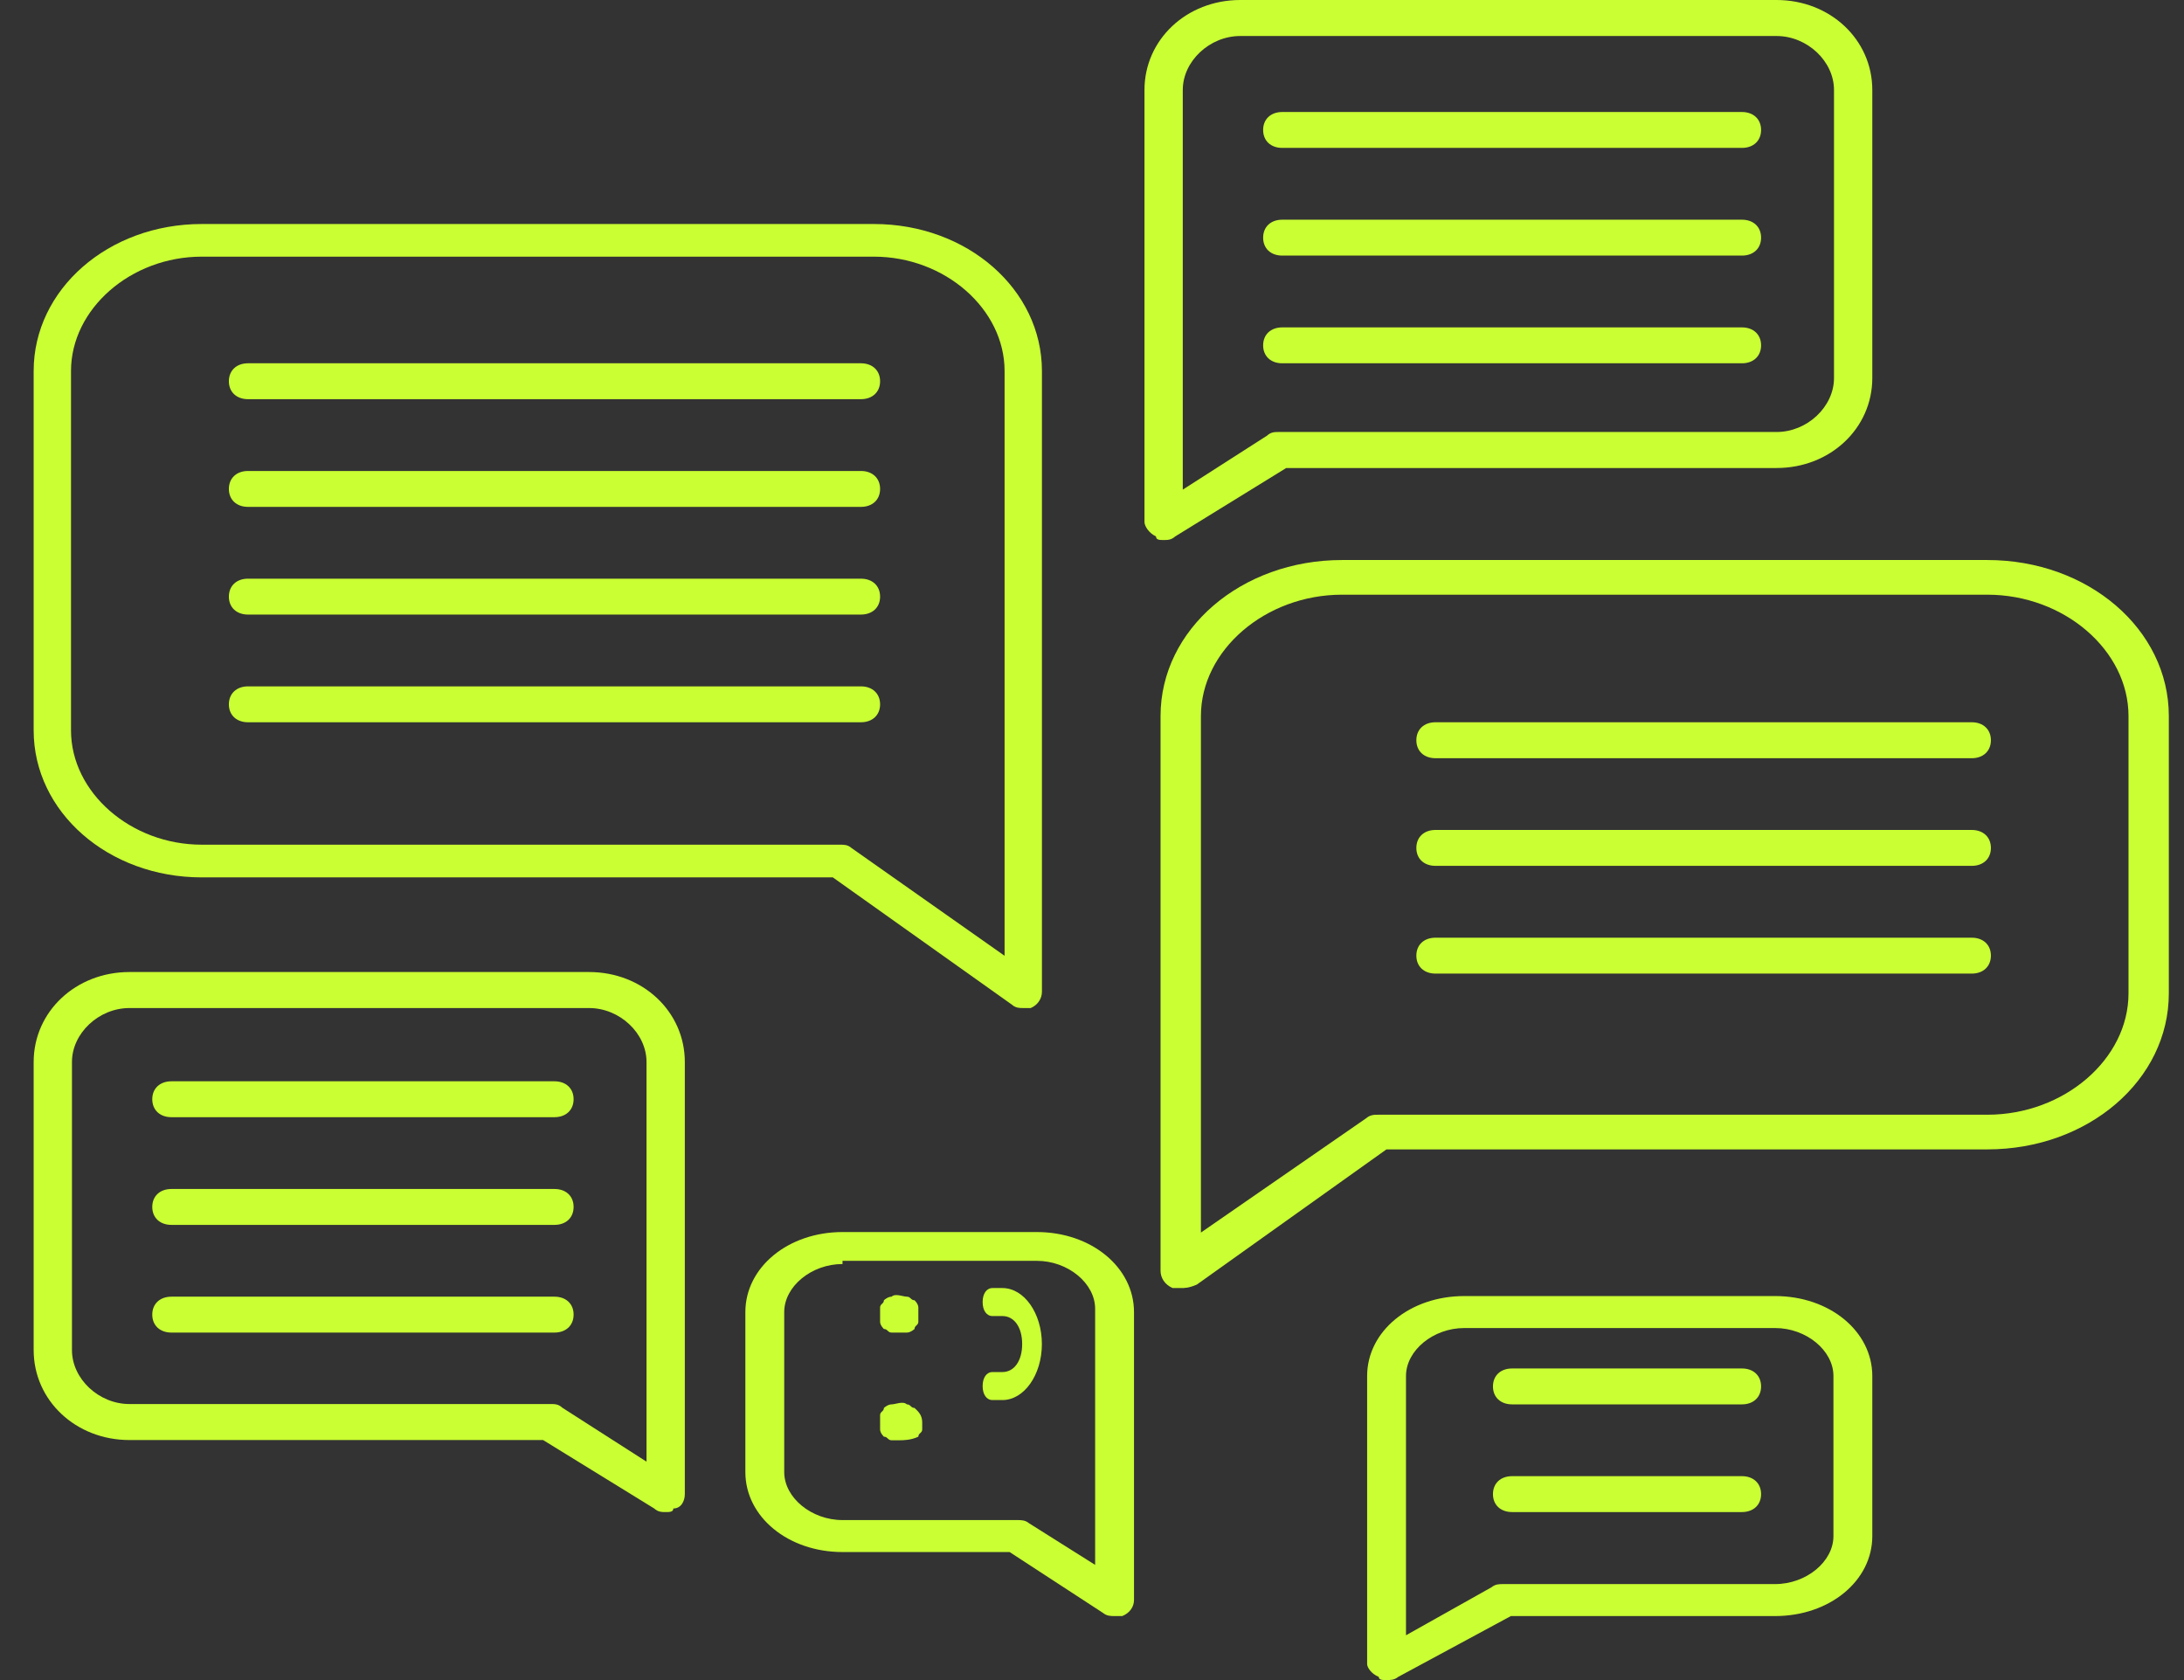 <svg
    xmlns="http://www.w3.org/2000/svg"
    width="39"
    height="30"
    viewBox="0 0 39 30"
    fill="none"
  >
    <rect x="0" y="0" width="39" height="30" fill="#333333" stroke="none"/>
    <path
      d="M11.887 27C11.819 27 11.751 27 11.682 26.936L9.698 25.714H2.311C1.353 25.714 0.601 25.007 0.601 24.107V18.964C0.601 18.064 1.353 17.357 2.311 17.357H10.519C11.477 17.357 12.229 18.064 12.229 18.964V26.679C12.229 26.807 12.161 26.936 12.024 26.936C12.024 27 11.956 27 11.887 27ZM2.311 18C1.764 18 1.285 18.45 1.285 18.964V24.107C1.285 24.621 1.764 25.071 2.311 25.071H9.835C9.904 25.071 9.972 25.071 10.04 25.136L11.545 26.1V18.964C11.545 18.45 11.066 18 10.519 18H2.311ZM20.779 9.643C20.711 9.643 20.643 9.643 20.643 9.579C20.506 9.514 20.437 9.386 20.437 9.321V1.607C20.437 0.707 21.19 0 22.147 0H31.724C32.681 0 33.434 0.707 33.434 1.607V6.75C33.434 7.65 32.681 8.357 31.724 8.357H22.968L20.985 9.579C20.916 9.643 20.848 9.643 20.779 9.643ZM22.147 0.643C21.6 0.643 21.121 1.093 21.121 1.607V8.743L22.626 7.779C22.695 7.714 22.763 7.714 22.831 7.714H31.724C32.271 7.714 32.75 7.264 32.75 6.75V1.607C32.75 1.093 32.271 0.643 31.724 0.643H22.147Z"
      fill="#CAFF33"
    />
    <path
      d="M18.273 18C18.206 18 18.139 18 18.073 17.942L14.872 15.667H3.602C1.935 15.667 0.601 14.5 0.601 13.042V6.625C0.601 5.167 1.935 4 3.602 4H15.605C17.272 4 18.606 5.167 18.606 6.625V17.708C18.606 17.825 18.539 17.942 18.406 18H18.273ZM3.602 4.583C2.335 4.583 1.268 5.517 1.268 6.625V13.042C1.268 14.15 2.335 15.083 3.602 15.083H15.005C15.072 15.083 15.138 15.083 15.205 15.142L17.939 17.067V6.625C17.939 5.517 16.872 4.583 15.605 4.583H3.602Z"
      fill="#CAFF33"
    />
    <path
      d="M15.373 12.897H4.429C4.224 12.897 4.087 12.769 4.087 12.577C4.087 12.385 4.224 12.256 4.429 12.256H15.373C15.579 12.256 15.716 12.385 15.716 12.577C15.716 12.769 15.579 12.897 15.373 12.897ZM15.373 10.974H4.429C4.224 10.974 4.087 10.846 4.087 10.654C4.087 10.461 4.224 10.333 4.429 10.333H15.373C15.579 10.333 15.716 10.461 15.716 10.654C15.716 10.846 15.579 10.974 15.373 10.974ZM15.373 9.051H4.429C4.224 9.051 4.087 8.923 4.087 8.731C4.087 8.538 4.224 8.41 4.429 8.41H15.373C15.579 8.41 15.716 8.538 15.716 8.731C15.716 8.923 15.579 9.051 15.373 9.051ZM15.373 7.128H4.429C4.224 7.128 4.087 7 4.087 6.808C4.087 6.615 4.224 6.487 4.429 6.487H15.373C15.579 6.487 15.716 6.615 15.716 6.808C15.716 7 15.579 7.128 15.373 7.128ZM35.21 17.385H25.634C25.428 17.385 25.292 17.256 25.292 17.064C25.292 16.872 25.428 16.744 25.634 16.744H35.21C35.415 16.744 35.552 16.872 35.552 17.064C35.552 17.256 35.415 17.385 35.21 17.385ZM35.21 15.461H25.634C25.428 15.461 25.292 15.333 25.292 15.141C25.292 14.949 25.428 14.82 25.634 14.82H35.21C35.415 14.82 35.552 14.949 35.552 15.141C35.552 15.333 35.415 15.461 35.21 15.461ZM35.21 13.539H25.634C25.428 13.539 25.292 13.41 25.292 13.218C25.292 13.026 25.428 12.897 25.634 12.897H35.21C35.415 12.897 35.552 13.026 35.552 13.218C35.552 13.41 35.415 13.539 35.21 13.539ZM31.106 4.564H22.898C22.692 4.564 22.556 4.436 22.556 4.244C22.556 4.051 22.692 3.923 22.898 3.923H31.106C31.311 3.923 31.448 4.051 31.448 4.244C31.448 4.436 31.311 4.564 31.106 4.564ZM31.106 6.487H22.898C22.692 6.487 22.556 6.359 22.556 6.167C22.556 5.974 22.692 5.846 22.898 5.846H31.106C31.311 5.846 31.448 5.974 31.448 6.167C31.448 6.359 31.311 6.487 31.106 6.487ZM31.106 2.641H22.898C22.692 2.641 22.556 2.513 22.556 2.321C22.556 2.128 22.692 2 22.898 2H31.106C31.311 2 31.448 2.128 31.448 2.321C31.448 2.513 31.311 2.641 31.106 2.641ZM9.901 23.795H3.061C2.856 23.795 2.719 23.667 2.719 23.474C2.719 23.282 2.856 23.154 3.061 23.154H9.901C10.107 23.154 10.243 23.282 10.243 23.474C10.243 23.667 10.107 23.795 9.901 23.795ZM9.901 21.872H3.061C2.856 21.872 2.719 21.744 2.719 21.551C2.719 21.359 2.856 21.231 3.061 21.231H9.901C10.107 21.231 10.243 21.359 10.243 21.551C10.243 21.744 10.107 21.872 9.901 21.872ZM9.901 19.949H3.061C2.856 19.949 2.719 19.82 2.719 19.628C2.719 19.436 2.856 19.308 3.061 19.308H9.901C10.107 19.308 10.243 19.436 10.243 19.628C10.243 19.82 10.107 19.949 9.901 19.949ZM31.106 27H27.002C26.796 27 26.66 26.872 26.66 26.68C26.66 26.487 26.796 26.359 27.002 26.359H31.106C31.311 26.359 31.448 26.487 31.448 26.68C31.448 26.872 31.311 27 31.106 27ZM31.106 25.077H27.002C26.796 25.077 26.66 24.949 26.66 24.756C26.66 24.564 26.796 24.436 27.002 24.436H31.106C31.311 24.436 31.448 24.564 31.448 24.756C31.448 24.949 31.311 25.077 31.106 25.077ZM16.058 23.795H15.921C15.852 23.795 15.852 23.731 15.784 23.731C15.784 23.731 15.716 23.667 15.716 23.603V23.474V23.346C15.716 23.282 15.784 23.282 15.784 23.218C15.784 23.218 15.852 23.154 15.921 23.154C15.989 23.09 16.126 23.154 16.194 23.154C16.263 23.154 16.263 23.218 16.331 23.218C16.331 23.218 16.399 23.282 16.399 23.346V23.603C16.399 23.667 16.331 23.667 16.331 23.731C16.331 23.731 16.263 23.795 16.194 23.795H16.058ZM16.058 25.718H15.921C15.852 25.718 15.852 25.654 15.784 25.654C15.784 25.654 15.716 25.59 15.716 25.526V25.397V25.269C15.716 25.205 15.784 25.205 15.784 25.141C15.784 25.141 15.852 25.077 15.921 25.077C15.989 25.077 16.126 25.013 16.194 25.077C16.263 25.077 16.263 25.141 16.331 25.141C16.399 25.205 16.468 25.269 16.468 25.397V25.526C16.468 25.59 16.399 25.59 16.399 25.654C16.263 25.718 16.126 25.718 16.058 25.718Z"
      fill="#CAFF33"
    />
    <path
      d="M21.084 23H20.94C20.796 22.938 20.724 22.814 20.724 22.691V12.786C20.724 11.238 22.165 10 23.965 10H35.488C37.289 10 38.729 11.238 38.729 12.786V17.738C38.729 19.286 37.289 20.524 35.488 20.524H24.758L21.372 22.938C21.229 23 21.157 23 21.084 23ZM23.965 10.619C22.597 10.619 21.445 11.61 21.445 12.786V22.009L24.397 19.967C24.469 19.905 24.541 19.905 24.613 19.905H35.488C36.857 19.905 38.009 18.914 38.009 17.738V12.786C38.009 11.61 36.857 10.619 35.488 10.619H23.965Z"
      fill="#CAFF33"
    />
    <path
      d="M24.76 30C24.691 30 24.621 30 24.621 29.943C24.482 29.886 24.413 29.771 24.413 29.714V24.571C24.413 23.771 25.176 23.143 26.148 23.143H31.699C32.67 23.143 33.434 23.771 33.434 24.571V27.429C33.434 28.229 32.67 28.857 31.699 28.857H26.98L24.968 29.943C24.899 30 24.829 30 24.76 30ZM26.148 23.714C25.593 23.714 25.107 24.114 25.107 24.571V29.2L26.634 28.343C26.703 28.286 26.772 28.286 26.842 28.286H31.699C32.254 28.286 32.74 27.886 32.74 27.429V24.571C32.74 24.114 32.254 23.714 31.699 23.714H26.148ZM19.903 28.857C19.833 28.857 19.764 28.857 19.695 28.8L18.029 27.714H15.045C14.074 27.714 13.31 27.086 13.31 26.286V23.429C13.31 22.629 14.074 22 15.045 22H18.515C19.486 22 20.25 22.629 20.25 23.429V28.571C20.25 28.686 20.18 28.8 20.041 28.857H19.903ZM15.045 22.571C14.49 22.571 14.004 22.971 14.004 23.429V26.286C14.004 26.743 14.49 27.143 15.045 27.143H18.168C18.237 27.143 18.307 27.143 18.376 27.2L19.556 27.943V23.371C19.556 22.914 19.07 22.514 18.515 22.514H15.045V22.571Z"
      fill="#CAFF33"
    />
    <path
      d="M17.9 25H17.723C17.617 25 17.547 24.9 17.547 24.75C17.547 24.6 17.617 24.5 17.723 24.5H17.9C18.111 24.5 18.253 24.3 18.253 24C18.253 23.7 18.111 23.5 17.9 23.5H17.723C17.617 23.5 17.547 23.4 17.547 23.25C17.547 23.1 17.617 23 17.723 23H17.9C18.288 23 18.605 23.45 18.605 24C18.605 24.55 18.288 25 17.9 25Z"
      fill="#CAFF33"
    />
  </svg>